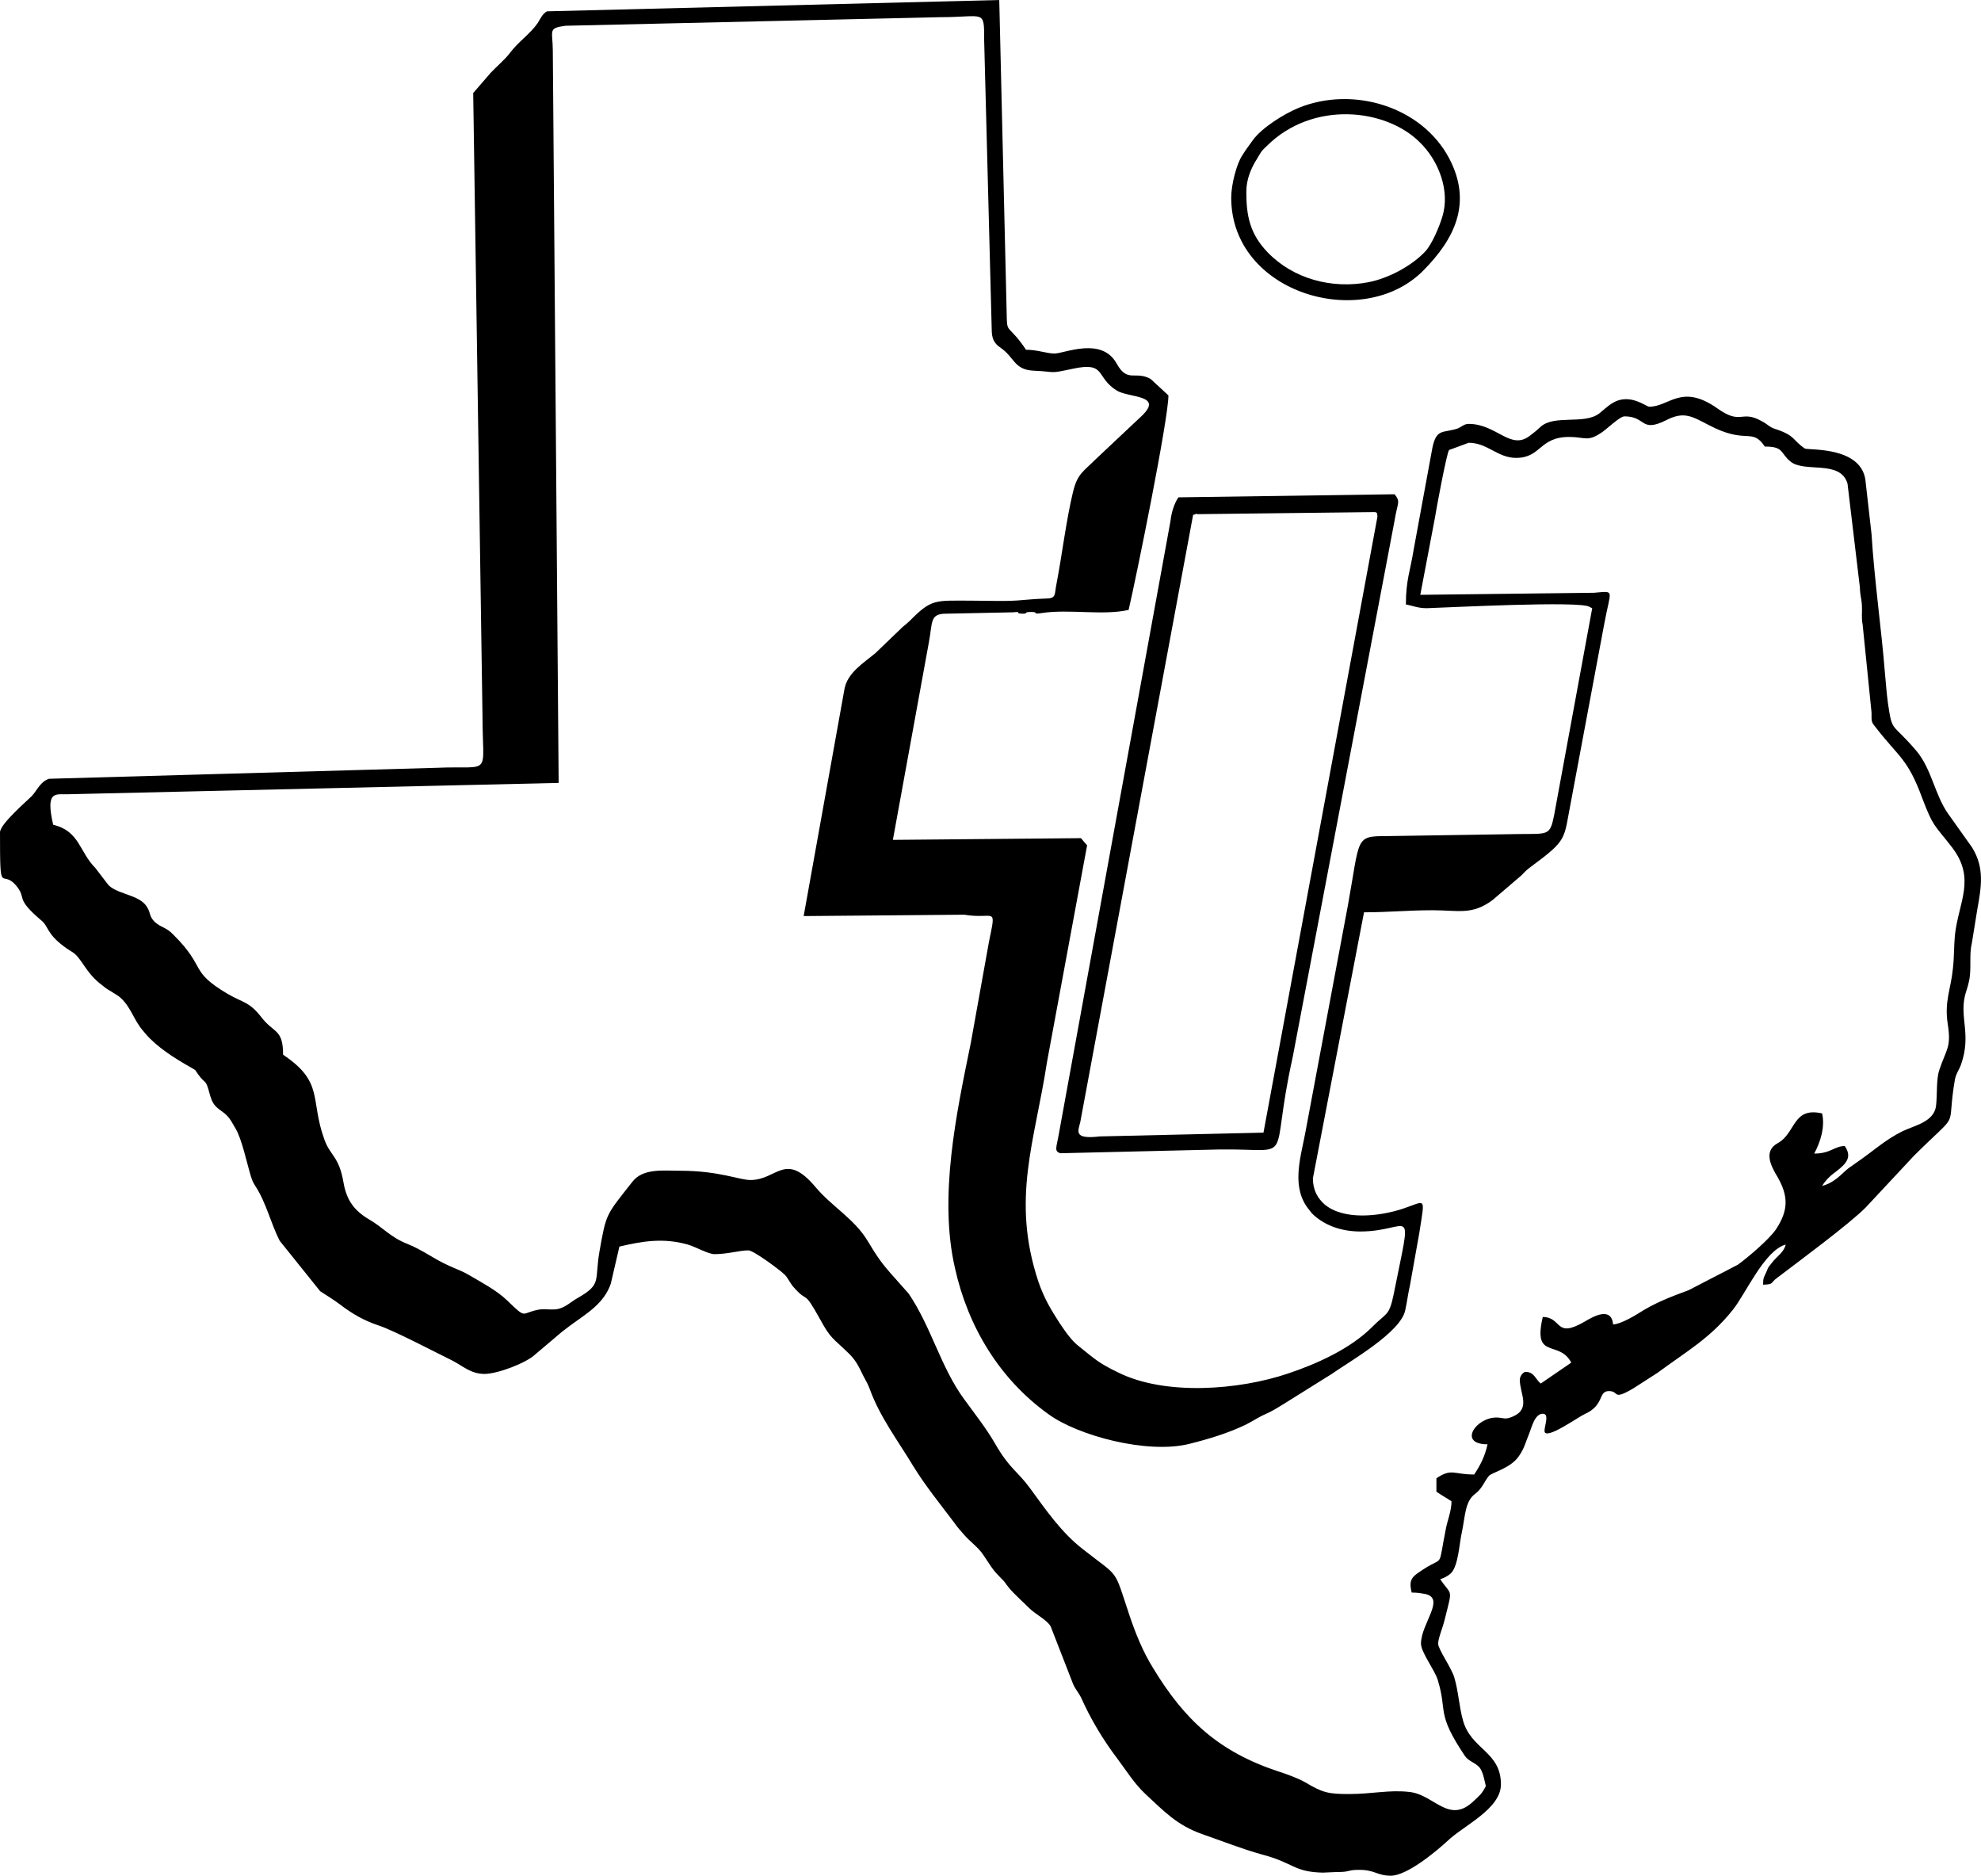 <?xml version="1.0" encoding="UTF-8"?>
<!DOCTYPE svg PUBLIC "-//W3C//DTD SVG 1.1//EN" "http://www.w3.org/Graphics/SVG/1.1/DTD/svg11.dtd">
<!-- Creator: CorelDRAW X6 -->
<svg xmlns="http://www.w3.org/2000/svg" xml:space="preserve" width="6.281in" height="5.946in" version="1.1" style="shape-rendering:geometricPrecision; text-rendering:geometricPrecision; image-rendering:optimizeQuality; fill-rule:evenodd; clip-rule:evenodd"
viewBox="0 0 5773 5465"
 xmlns:xlink="http://www.w3.org/1999/xlink">
 <defs>
  <style type="text/css">
   <![CDATA[
    .fil0 {fill:black}
   ]]>
  </style>
 </defs>
 <g id="Layer_x0020_1">
  <path class="fil0" d="M1628 2281l-17 -2132c0,-60 -16,-67 37,-74l1093 -25c128,0 127,-24 127,66l22 842c0,28 6,42 27,56 40,28 38,63 95,66 71,3 41,10 116,-6 96,-20 64,24 125,63 35,23 140,12 74,75l-134 126c-37,37 -53,42 -66,95 -20,83 -32,184 -48,267 -7,33 1,44 -34,44 -31,1 -46,3 -62,4 -47,5 -105,2 -154,2 -104,0 -114,-6 -178,59 -9,8 -13,12 -21,18 -1,1 -2,2 -3,3l-76 73c-35,29 -81,57 -90,104l-119 662 468 -4c89,15 94,-29 72,79l-53 295c-42,205 -94,448 -46,656 38,171 130,323 272,425 86,63 288,117 410,87 56,-14 113,-31 165,-56 22,-11 39,-23 58,-31 21,-9 37,-20 57,-32l136 -85c51,-36 200,-120 214,-185 6,-28 8,-47 14,-74l27 -151c17,-111 21,-94 -49,-71 -67,22 -171,34 -227,-13 -20,-18 -34,-41 -34,-76l149 -775c72,0 126,-6 200,-6 75,0 115,15 175,-30l83 -71c10,-10 15,-16 26,-24 111,-82 97,-79 119,-191l97 -518c19,-103 33,-96 -30,-91l-506 6 42 -221c3,-20 35,-194 42,-201l57 -21c55,0 84,44 138,44 74,0 67,-61 155,-61 46,0 53,15 93,-12 15,-9 54,-48 68,-48 64,0 46,49 122,11 52,-27 76,-10 123,14 111,59 126,6 164,63 56,0 44,18 74,43 41,35 146,-6 167,65l36 302c1,29 5,31 6,55 1,20 -2,33 2,53l26 257c0,27 -1,27 12,43 68,88 93,90 136,207 32,84 34,75 86,142 71,92 20,159 9,256 -3,32 -2,66 -6,99 -6,60 -25,94 -15,160 11,69 -4,73 -24,133 -10,28 -6,70 -10,106 -6,47 -63,57 -98,74 -51,25 -89,61 -135,92 -13,10 -19,12 -32,24 -19,18 -40,37 -67,43 10,-16 24,-30 41,-42 30,-23 47,-42 25,-74 -30,0 -41,22 -89,22 18,-34 32,-77 23,-117 -87,-20 -76,58 -130,87 -41,23 -20,65 0,98 32,56 32,97 -4,152 -20,30 -84,84 -112,104l-143 74c-54,20 -99,37 -147,68 -18,11 -51,30 -73,32 -5,-53 -57,-24 -82,-9 -89,52 -65,-12 -123,-13 -30,127 47,65 83,133l-89 61c-15,-12 -19,-34 -44,-34 -7,0 -17,12 -17,23 0,40 33,84 -20,107 -23,10 -26,4 -46,3 -61,-2 -116,78 -28,78 -8,36 -21,61 -39,88 -61,0 -65,-19 -110,11l0 39c14,10 29,18 44,28 0,29 -12,55 -17,83 -23,115 -4,76 -63,114 -34,22 -46,29 -36,69 18,0 26,2 39,4 61,13 -12,86 -12,145 0,25 41,78 49,106 29,95 -6,94 79,221 11,16 30,19 43,34 10,13 14,37 18,54 -12,23 -17,26 -35,43 -72,70 -115,-18 -187,-26 -60,-7 -108,6 -177,6 -60,0 -77,-4 -127,-34 -21,-12 -54,-24 -79,-32 -173,-57 -273,-150 -364,-300 -30,-48 -51,-100 -69,-153 -48,-144 -27,-108 -137,-195 -62,-48 -108,-115 -154,-178 -37,-50 -59,-56 -100,-127 -27,-47 -59,-87 -91,-131 -69,-94 -96,-211 -162,-308l-39 -44c-39,-43 -52,-62 -82,-112 -38,-62 -104,-99 -150,-154 -89,-106 -112,-21 -190,-21 -33,0 -91,-27 -205,-27 -48,0 -108,-8 -139,32 -78,99 -76,91 -96,203 -15,86 8,95 -64,136 -20,11 -38,31 -66,33 -15,1 -35,-2 -49,1 -51,10 -32,29 -91,-28 -29,-28 -74,-52 -110,-73 -20,-12 -39,-18 -60,-28 -43,-19 -73,-44 -120,-63 -49,-19 -71,-48 -111,-71 -44,-26 -66,-56 -75,-108 -13,-77 -39,-77 -56,-126 -42,-116 0,-166 -120,-246 0,-76 -27,-62 -63,-109 -36,-46 -51,-41 -98,-68 -115,-68 -61,-76 -159,-173 -21,-22 -33,-19 -53,-36 -21,-20 -10,-30 -30,-53 -25,-28 -87,-31 -108,-58l-36 -47c-47,-47 -46,-108 -123,-126 -24,-104 9,-87 45,-89l1428 -33zm2746 2918c0,-97 -88,-101 -111,-188 -11,-40 -13,-84 -25,-124 -9,-29 -47,-82 -47,-98 0,-16 14,-48 19,-70 24,-96 21,-67 -13,-118 11,-3 24,-10 32,-18 21,-22 24,-88 31,-118 10,-47 9,-90 38,-112 21,-15 27,-36 41,-53 9,-10 63,-22 87,-57 17,-24 20,-42 31,-68 7,-18 16,-56 39,-56 20,0 5,34 5,50 0,30 99,-41 117,-49 59,-26 38,-67 71,-67 31,0 8,29 71,-8l70 -45c85,-63 153,-100 220,-184 37,-46 92,-173 154,-190 -6,24 -26,34 -41,54 -12,16 -7,6 -16,27 -7,16 -9,15 -9,36 33,-1 20,-5 41,-20 59,-45 211,-157 259,-206l139 -149c142,-141 93,-65 120,-223 4,-19 11,-25 18,-44 30,-86 -4,-134 11,-199 3,-13 8,-24 12,-43 8,-34 0,-76 8,-109l16 -99c12,-67 22,-122 -15,-182l-69 -97c-40,-56 -48,-130 -93,-184 -73,-86 -70,-51 -83,-138 -4,-27 -7,-71 -10,-101 -9,-113 -30,-262 -38,-393l-17 -150c-7,-105 -160,-94 -177,-99 -37,-25 -27,-37 -83,-56 -21,-6 -24,-14 -43,-24 -61,-34 -59,13 -129,-37 -105,-74 -140,-5 -199,-5 -6,0 -34,-22 -67,-22 -36,0 -55,23 -79,42 -45,33 -131,2 -171,39 -14,13 -16,14 -30,25 -57,45 -97,-34 -179,-34 -13,0 -20,8 -31,13 -43,15 -63,-2 -75,58l-55 299c-9,57 -22,85 -22,156 21,4 35,11 61,11 63,-2 448,-22 474,-4 3,2 4,2 8,4l-111 603c-12,60 -17,54 -100,55l-387 6c-94,0 -78,3 -114,202l-125 667c-14,72 -41,157 13,221l7 9c34,34 84,53 141,53 150,0 153,-96 97,185 -13,63 -22,52 -62,93 -64,64 -162,108 -246,136 -142,48 -357,65 -494,-3 -58,-28 -68,-39 -113,-75 -23,-17 -41,-44 -58,-69 -26,-40 -46,-74 -62,-121 -80,-241 -10,-409 25,-639l117 -632 -18 -21 -548 5 105 -576c11,-58 2,-83 50,-83l195 -4c31,-3 1,3 27,4 22,0 -1,-5 27,-5 24,0 -2,8 31,3 78,-12 178,8 252,-9 22,-94 116,-556 116,-625l-52 -48c-45,-25 -67,13 -99,-45 -44,-79 -152,-29 -181,-29 -23,0 -49,-11 -83,-11 -47,-70 -55,-49 -56,-89l-22 -930 -1318 33c-13,7 -19,21 -27,34 -22,32 -56,54 -80,86 -14,19 -40,41 -57,59l-51 59 27 1811c0,185 31,148 -133,155l-1130 32c-26,9 -33,31 -50,50 -16,16 -93,82 -93,106 0,193 3,105 46,154 35,41 -7,34 77,105 18,16 14,37 64,74 9,7 17,11 27,18 25,18 37,60 83,94 13,10 10,9 26,18 7,5 22,13 27,18 31,27 39,64 65,95l10 12c34,39 85,71 131,97 19,11 10,5 22,21 22,30 21,11 33,56 8,30 16,37 37,52 20,14 26,28 39,50 18,31 32,98 44,138 5,14 5,16 14,30 31,48 44,107 70,158l118 147c21,14 37,23 57,38 35,27 71,48 114,62 45,15 169,80 214,102 31,16 54,39 94,39 38,0 122,-32 148,-57l78 -66c8,-6 16,-12 25,-19 48,-35 97,-63 117,-121l25 -108c68,-16 128,-26 199,-6 22,6 60,28 78,28 39,0 73,-11 99,-11 15,0 93,58 106,71 8,8 15,23 23,33 48,56 28,3 80,97 31,57 38,55 78,94 24,22 32,38 47,69 8,15 15,27 20,41 29,80 82,150 126,223 37,60 79,111 121,167 8,12 17,21 27,33 18,21 42,37 57,60l22 33c12,17 15,19 28,33 14,13 14,17 25,30 16,19 40,40 58,58 19,19 53,35 63,54l65 167c8,18 16,25 23,39 28,63 65,125 107,180 26,35 49,72 81,102 55,51 92,91 166,117 55,19 115,43 173,59 95,25 92,51 178,53 7,0 36,-2 54,-2 24,-1 22,-6 49,-6 48,-1 55,17 95,17 46,0 128,-67 165,-101 45,-44 156,-93 156,-165z"/>
  <path class="fil0" d="M3477 1500c29,-6 -9,-2 14,-2l509 -6c11,0 14,-1 14,14l-332 1794 -477 11c-76,9 -64,-14 -57,-41l329 -1770zm-43 -51c-12,18 -20,43 -23,69l-325 1784c-7,41 -15,52 4,58l464 -11c228,-3 142,51 213,-268l297 -1564c8,-52 19,-54 0,-77l-630 9z"/>
  <path class="fil0" d="M3632 559c0,-38 15,-71 31,-96 14,-23 10,-20 29,-38 133,-132 345,-110 445,-11 55,53 90,142 66,218 -9,30 -30,79 -49,100 -38,41 -105,78 -165,90 -108,21 -221,-10 -295,-87 -52,-54 -62,-107 -62,-176zm-44 17c0,279 383,391 560,212 90,-91 144,-196 75,-327 -80,-151 -280,-211 -438,-147 -44,18 -107,58 -133,93 -12,17 -21,28 -32,46 -16,24 -32,84 -32,123z"/>
 </g>
</svg>
